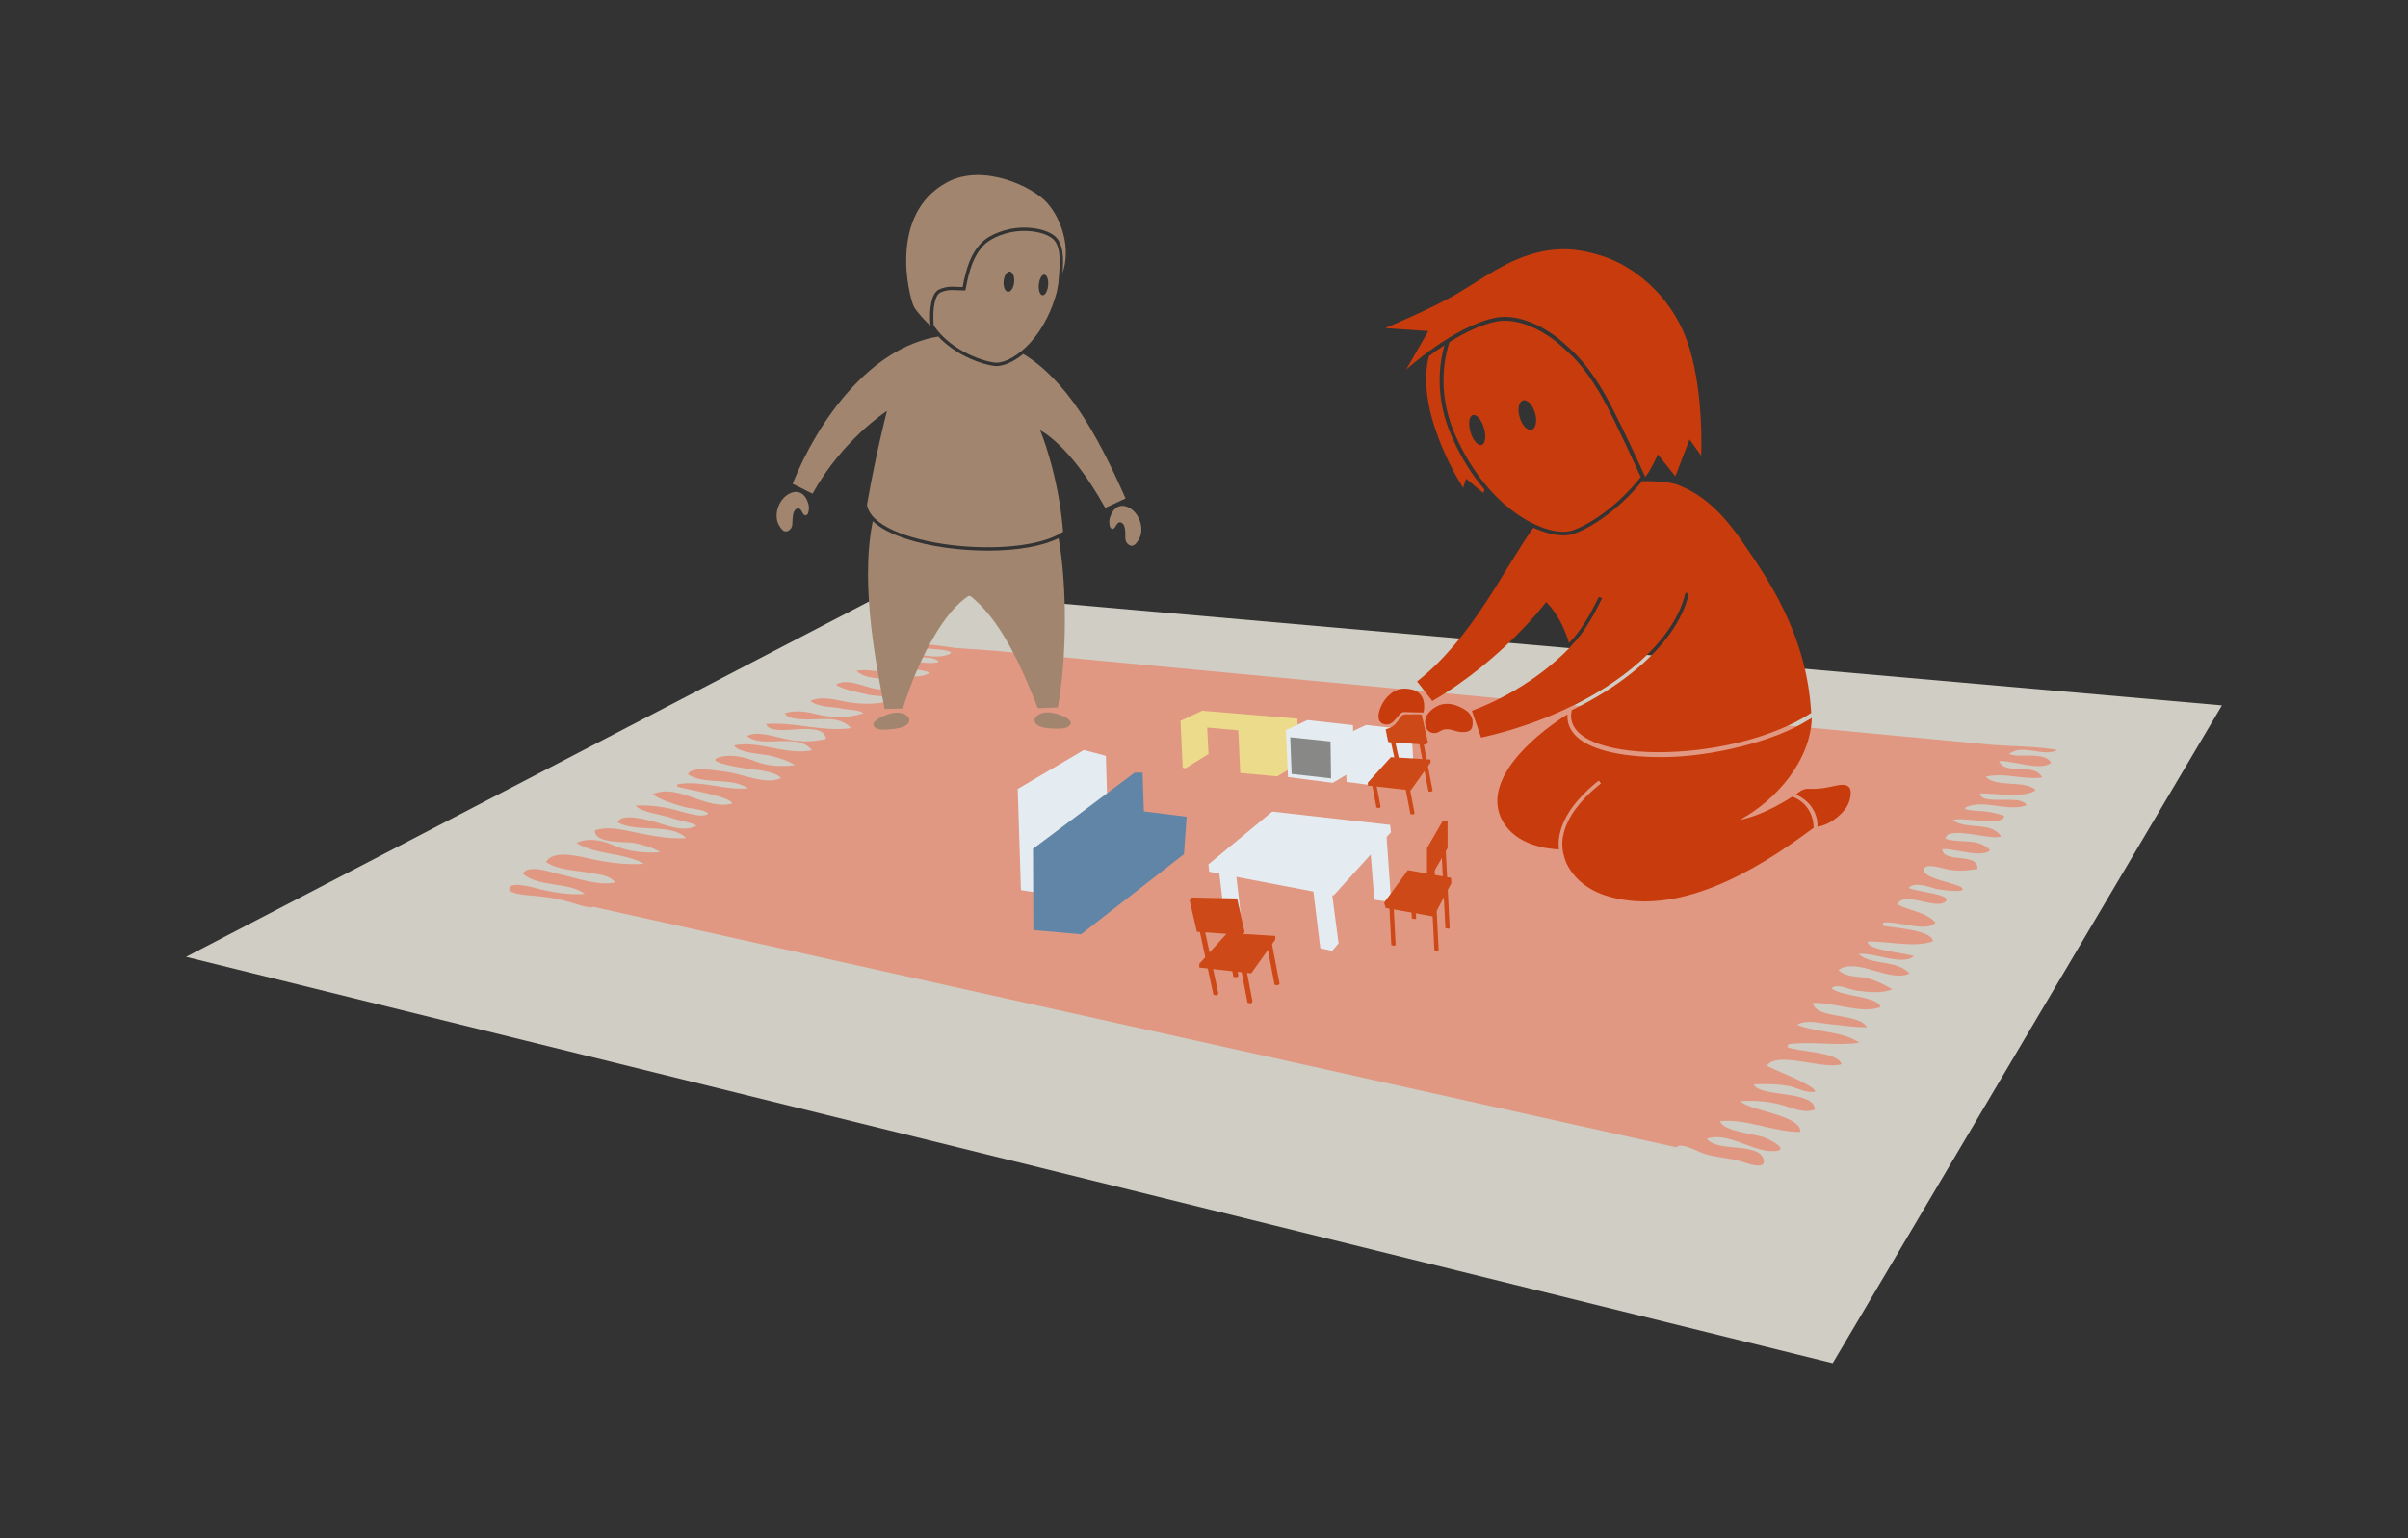 <?xml version="1.0" encoding="utf-8"?>
<!-- Generator: Adobe Illustrator 15.0.2, SVG Export Plug-In . SVG Version: 6.00 Build 0)  -->
<!DOCTYPE svg PUBLIC "-//W3C//DTD SVG 1.1//EN" "http://www.w3.org/Graphics/SVG/1.1/DTD/svg11.dtd">
<svg version="1.1" id="Layer_1" xmlns="http://www.w3.org/2000/svg" xmlns:xlink="http://www.w3.org/1999/xlink" x="0px" y="0px"
	 width="720px" height="460px" viewBox="0 0 720 460" enable-background="new 0 0 720 460" xml:space="preserve">
<rect x="0" y="0" width="720" height="460" fill="#333333" stroke="none"/>
<g>
	<g>
		<g>
			<polygon fill="#CFCDC4" points="664.367,210.938 547.979,407.679 55.633,286.147 267.098,176.099 			"/>
		</g>
		<path fill="#E19882" d="M613.297,228.153c-1.654-3.566-9.457-1.348-12.58-2.672c3.959-3.217,10.244,1.072,14.457-1.207
			c-6.152-1.105-12.842-1.041-19.133-1.506L297.745,194.63l-0.206,0.131c0.122-0.077,0.206-0.131,0.206-0.131
			c-3.887-0.277-7.773-0.555-11.66-0.83c-2.041-0.146-13.297-2.275-14.582-0.748c2.475,0.791,5.439,0.857,8.049,1.07
			c1.695,0.137,7.805,0.746,2.949,1.93c-4.365,1.064-10.035-1.301-14.703-1.029c2.01,3.289,10.338-0.014,12.938,2.879
			c-2.465,0.893-6.055-0.066-8.662-0.285c-1.699-0.145-6.787-1.475-8.297-0.789c-2.676,1.215,5.172,2.758,6.441,2.939
			c2.742,0.391,5.252,0.432,7.869,1.385c-5.371,3.408-15.588-1.797-21.977-0.551c3.664,3.762,11.855,1.035,15.668,4.191
			c-2.566,1.912-7.562,1.727-10.648,1.062c-2.877-0.619-8.422-3.182-11.182-1.055c2.492,1.559,6.686,2.217,9.59,2.912
			c2.473,0.592,6.01,0.211,8.15,1.531c-4.457,1.445-9.98,1.502-14.571,0.656c-3.252-0.598-7.681-1.871-10.829-0.266
			c2.727,2.035,6.588,1.596,9.82,2.322c1.846,0.414,4.57,0.225,6.062,1.326c-4.24,1.514-9.627,1.418-13.918,0.332
			c-3.225-0.814-6.406-1.344-9.639-0.287c1.74,2.945,11.35,1.322,14.527,1.82c2.158,0.338,3.969,1.02,5.334,2.6
			c-8.658,1.189-16.91-1.932-25.414-1.234c1.615,4.625,16.818-1.859,17.97,4.418c-4.536,1.156-8.671,0.914-13.171-0.154
			c-2.484-0.59-8.332-2.324-10.443-0.59c5.152,3.828,14.961-1.375,19.379,4.186c-8.115,1.555-15.301-2.965-23.285-1.494
			c0.934,2.268,8.482,2.562,10.916,3.139c2.377,0.564,5.438,1.52,7.332,2.859c-4.533,0.383-7.996,0.354-12.252-1.334
			c-2.865-1.133-6.578-1.951-9.76-1.26c-6.176,1.344,4.768,3.113,6.635,3.449c2.934,0.527,9.094,0.646,11.127,2.926
			c-4.258,2.279-12.074-1.416-16.656-1.879c-2.186-0.219-10.336-1.906-11.141,0.824c5.002,3.232,12.99,0.691,17.987,4.172
			c-7.407,0.576-13.866-2.508-21.163-1.229c0.014,0.162,0.018,0.555,0.002,0.711c2.291,0.754,16.238,2.965,16.365,5.049
			c-7.832,2.104-16-6.146-23.742-2.812c2.34,1.777,6.143,2.859,8.934,3.713c2.234,0.684,6.062,0.67,7.713,2.057
			c-1.619,1.795-8.822-0.904-11.168-1.393c-3.492-0.727-6.959-1.164-10.59-0.957c1.66,2.047,8.088,2.729,10.92,3.748
			c2.428,0.875,5.25,1.104,7.342,2.242c-4.135,2.221-9.094-0.262-13.25-1.311c-2.062-0.521-9.469-2.543-10.314,0.336
			c5.518,3.229,15.912,0.096,20.416,4.709c-5.336,0.348-10.217-0.711-15.398-1.752c-3.881-0.779-8.07-1.883-11.9-0.537
			c-0.094,4.133,9.258,3.225,11.734,3.734c2.379,0.488,5.961,1.436,7.834,2.801c-5.883,0.236-9.752-0.234-15.1-2.535
			c-3.004-1.291-7.129-1.707-9.982-0.266c6.031,3.695,14.061,2.803,20.25,6.242c-5.826,0.436-11.506-0.5-17.166-1.732
			c-3.162-0.688-10.18-2.396-12.17,1.209c3.476,2.416,8.992,2.455,13.037,3.229c2.42,0.463,6.096,0.605,7.596,2.873
			c-5.17,1.062-11.07-1.268-16.09-2.334c-2.533-0.537-9.971-3.346-11.447-0.273c4.568,4.064,13.916,2.398,18.516,6.057
			c-4.268,0.279-8.631-0.326-12.72-1.26c-1.647-0.375-8.591-2.576-9.735-0.756c-0.262,0.412-0.191,0.758,0.104,1.047
			c1.262,1.236,6.641,1.439,7.789,1.553c3.541,0.348,6.822,0.879,10.184,1.871c1.057,0.312,5.895,2.047,6.928,1.389l323.818,71.895
			c0,0,0.004-0.005,0,0c1.285-1.633,6.664,1.383,8.086,1.854c3.533,1.174,7.307,1.275,10.912,2.27
			c1.699,0.469,8.195,3.096,7.016-0.648c-1.574-4.992-13.889-1.959-16.881-6.018c5.783-2.166,13.123,3.443,18.967,3.691
			c6.475,0.275,1.021-3.004-1.826-4.092c-2.812-1.076-12.549-1.85-13.139-4.875c7.885-0.764,16.053,3.283,23.912,3.232
			c0.506-5.037-15.502-6.322-17.93-9.234c3.994-0.211,7.865,0.01,11.629,0.951c3.385,0.846,7.184,2.875,10.625,1.609
			c0.174-5.867-16.582-3.607-18.23-7.551c3.408-0.201,7.314-0.119,10.631,0.527c2.572,0.5,5.068,2.246,7.734,1.633
			c-0.004-2.086-14.697-7.348-14.373-7.811c3.131-4.475,17.021,1.439,22.266-0.4c-1.049-3.723-12.889-3.629-16.248-5.092
			c0.139-0.264,0.225-0.545,0.338-0.857c6.857-0.996,14.326,0.592,21.25-0.467c-5.182-3.559-12.75-2.979-18.615-5.35
			c2.535-1.596,6.256-0.564,9.234-0.26c3.898,0.4,7.549,0.967,11.623,1.033c-2.314-4.445-15.408-2.371-16.164-7.299
			c6.418-0.314,14.271,3.396,20.24,1.219c-0.76-3.287-11.959-3.143-14.658-5.602c1.49-1.617,5.332,0.383,7.367,0.658
			c3.27,0.443,7.709,1.021,10.838-0.416c-2.238-1.16-4.734-2.559-7.172-3.168c-3.307-0.826-6.207-0.172-8.967-2.498
			c5.268-4.064,15.299,3.824,21.248,1.006c-3.641-4.207-11.332-2.307-15.248-5.85c4.311-0.582,13.102,3.619,16.582,0.684
			c-2.502-1.096-13.848-1.645-13.896-4.367c5.979-0.264,13.807,1.951,19.562-0.107c-0.18-3.457-12.105-4.02-14.904-4.656
			c0.027-0.178,0.02-0.715,0.008-0.904c3.463-0.754,13.629,3.115,15.664-0.066c-2.982-3.172-7.576-3.391-11.34-5.381
			c1.467-4.141,10.891,1.295,13.965-0.594c3.908-2.398-9.545-3.314-10.641-4.432c2.088-1.898,6.045-0.186,8.32,0.398
			c0.268,0.068,9.068,1.475,7.688-0.299c-1.145-1.465-13.008-2.871-11.307-5.941c0.811-1.459,5.6,0.115,6.738,0.34
			c3.307,0.648,5.939,0.439,9.143-0.123c0.215-5.076-10.221-1.508-10.564-5.902c3.475-0.277,12.043,2.822,14.314,0.285
			c-3.885-3.814-8.666-1.854-13.312-3.391c0.176-4.135,13.865,0.619,16.562-0.693c-2.723-4.629-10.82-1.883-14.332-4.916
			c2.668-1.096,15.123,2.15,15.332-1.277c-2.361-0.705-4.457-1.275-6.932-1.389c-1.918-0.09-7.773-0.414-3.016-1.666
			c4.971-1.309,11.5,1.803,16.623-0.066c-1.619-3.506-13.721,0.316-13.906-3.553c3.869-0.107,13.664,1.582,16.664-1.041
			c-3.547-3.09-11.775-0.582-15.023-3.943c5.736-1.383,11.104,1.014,16.939,0.201c-2.578-4.68-10.852-0.396-12.922-4.875
			C601.928,227.368,609.984,230.671,613.297,228.153z"/>
		<g>
			<polygon fill="#EBDB8A" points="388.355,228.286 381.883,232.169 370.834,231.157 370.252,218.405 360.947,217.573 
				361.35,225.491 354.496,229.742 353.629,229.579 352.982,215.562 359.451,212.54 387.926,214.913 			"/>
			<polygon fill="#E4ECF2" points="404.967,230.228 398.494,234.11 385.119,232.384 384.475,218.362 390.943,215.345 
				404.531,216.854 			"/>
			<polygon fill="#888886" points="397.998,232.776 386.201,231.446 385.785,220.481 397.832,221.728 			"/>
			<polygon fill="#E4ECF2" points="422.723,230.347 416,235.569 402.627,233.843 401.98,219.823 408.451,216.804 422.039,218.313 
							"/>
			<polygon fill="#E4ECF2" points="313.799,267.536 331.445,252.993 330.668,226.04 324.076,224.294 304.299,235.931 
				305.268,266.181 			"/>
			<polygon fill="#6185A6" points="342.031,242.646 341.633,231.06 339.234,231.06 308.873,253.833 308.971,278.144 
				323.252,279.403 354.018,255.431 354.816,244.243 			"/>
			<g>
				<polygon fill="#E4ECF2" points="415.668,246.687 380.408,242.704 361.334,258.483 361.553,260.681 398.756,267.772 
					415.887,248.884 				"/>
				<polygon fill="#E4ECF2" points="371.42,277.378 369.732,279.065 366.611,278.216 364.416,259.765 369.332,259.159 				"/>
				<polygon fill="#E4ECF2" points="400.234,282.114 398.324,284.356 394.785,283.583 392.367,263.813 397.746,263.173 				"/>
				<polygon fill="#E4ECF2" points="415.809,267.507 414.039,269.521 410.926,269.073 409.385,249.526 414.451,248.323 				"/>
			</g>
			<g>
				<polygon fill="#CD4917" points="381.309,279.888 366.934,279.024 358.594,288.226 358.594,289.347 374.121,291.069 
					381.309,281.007 				"/>
				<polygon fill="#CD4917" points="372.146,278.763 369.908,268.69 356.396,268.401 355.695,269.243 357.883,278.669 
					371.449,279.603 				"/>
				<polygon fill="#CD4917" points="374.518,299.563 373.979,300.079 373.008,299.853 368.41,275.774 369.92,275.485 				"/>
				<polygon fill="#CD4917" points="382.605,294.204 382.119,294.663 381.098,294.491 378.482,280.782 379.988,280.493 				"/>
				<polygon fill="#CD4917" points="370.295,291.823 369.818,292.269 368.785,292.114 366.926,282.364 368.434,282.075 				"/>
				<polygon fill="#CD4917" points="364.326,297.194 363.664,297.685 362.818,297.483 357.885,274.632 359.393,274.343 				"/>
			</g>
			<g>
				<polygon fill="#CD4917" points="433.832,262.503 420.949,260.212 413.877,269.948 414.307,271.524 428.68,274.099 
					433.977,264.079 				"/>
				<polygon fill="#CD4917" points="431.398,245.466 426.676,253.628 426.676,261.786 428.105,261.786 432.83,253.628 
					432.83,245.466 				"/>
				<polygon fill="#CD4917" points="433.457,277.487 433.146,277.753 432.174,277.552 430.842,251.089 432.127,251.024 				"/>
				<polygon fill="#CD4917" points="430.164,284.073 429.83,284.421 428.879,284.138 427.545,257.673 428.834,257.608 				"/>
				<polygon fill="#CD4917" points="417.293,282.552 416.912,282.856 416.008,282.616 415.379,270.194 416.666,270.128 				"/>
				<polygon fill="#CD4917" points="423.436,274.624 423.123,274.88 422.15,274.69 421.523,262.269 422.811,262.202 				"/>
			</g>
			<g>
				<polygon fill="#CD4917" points="427.736,227.138 415.877,226.427 409,234.015 409,234.938 421.805,236.362 427.736,228.062 				
					"/>
				<path fill="#CD4917" d="M426.951,222.007l-1.846-8.307c-0.031-0.143-3.615-0.078-3.871-0.084
					c-0.998-0.02-1.662-0.115-2.369,0.688c-0.555,0.631-0.645,1.18-1.721,2.256c-1.344,1.346-2.355,1.246-2.838,1.619
					c0.201,0.389,0.623,3.732,0.879,3.75l11.189,0.77L426.951,222.007z"/>
				<polygon fill="#CD4917" points="428.363,236.442 427.926,236.786 427.117,236.683 423.324,216.825 424.568,216.585 				"/>
				<polygon fill="#CD4917" points="422.965,243.224 422.584,243.599 421.719,243.46 419.561,232.155 420.805,231.915 				"/>
				<polygon fill="#CD4917" points="412.812,241.263 412.482,241.663 411.566,241.499 410.031,233.46 411.275,233.222 				"/>
				<polygon fill="#CD4917" points="419.824,233.79 418.58,234.026 415.197,218.776 416.441,218.538 				"/>
			</g>
			<g>
				<g>
					<g>
						<g>
							<path fill="#C83B0C" d="M552.932,235.462c-1.918-2.094-5.424,0.76-12.354,0.434c-1.566-0.074-3.072,1.215-3.586,1.711
								c0,0,3.08,1.195,4.902,4.055c1.893,2.977,1.508,5.566,1.508,5.566c4.188-0.6,7.725-4.146,8.832-6.035
								C553.469,239.091,553.68,236.276,552.932,235.462z"/>
						</g>
					</g>
				</g>
				<g>
					<path fill="#C83B0C" d="M413.402,216.403c1.33,0.582,2.525,0.219,3.639-1.059c1.145-1.314,1.91-2.555,2.91-2.404
						c0.764,0.076,5.129,0.096,5.676,0.119c0.072-0.322,0.109-0.426,0.148-0.779c0.295-2.65-0.441-5.303-3.619-6.082
						c-3.502-0.859-5.996,0.387-8.016,2.99C412.531,211.261,411.049,215.374,413.402,216.403z"/>
				</g>
				<g>
					<g>
						<path fill="#C83B0C" d="M431.902,103.238c-1.67,1.092-3.223,2.189-4.598,3.213c-0.266,0.943-0.479,1.928-0.619,2.967
							c-2.203,16.631,10.803,36.459,10.803,36.459l0.887-2.719l5.152,4.285l0.342-1.047c-3.508-4.104-6.842-9.23-9.662-15.547
							C430.154,121.775,429.389,112.169,431.902,103.238z"/>
					</g>
					<g>
						<g>
							<path fill="#C83B0C" d="M447.082,95.042c8.148-1.66,17.033,4.344,20.34,7.434c1.893,1.77,6.018,4.662,11.725,14.193
								c4.266,7.125,12.707,25.816,12.799,25.959c1.57-1.827,3.764-6.749,3.764-6.749l5.225,6.564l4.238-11.033l3.49,4.85
								c0,0,0.973-20.379-4.43-34.881c-5.137-13.777-16.254-21.807-24.375-24.566c-6.738-2.295-13.148-3.201-20.875-1.123
								c-8.547,2.303-14.584,6.893-23.33,12.146c-6.969,4.188-21.471,10.283-21.471,10.283l12.898,0.869l-6.621,11.524
								C420.459,110.514,434.666,97.572,447.082,95.042z"/>
							<path fill="#C83B0C" d="M490.039,141.457c-5.471-12.029-9.465-20.172-11.877-24.197c-4.836-8.08-8.443-11.236-10.6-13.121
								c-0.348-0.307-0.658-0.576-0.926-0.826c-2.742-2.562-9.752-7.408-16.65-7.408c-0.922,0-1.822,0.088-2.678,0.262
								c-4.645,0.945-9.592,3.432-13.918,6.123c-2.697,8.451-2.541,18.232,1.863,28.094c10.406,23.301,28.18,30.385,34.729,28.301
								c5.086-1.619,13.736-7.316,20.615-16.037C490.539,142.558,490.535,142.545,490.039,141.457z M443.008,133.074
								c-1.109,0.324-2.604-1.408-3.332-3.881c-0.727-2.475-0.412-4.744,0.697-5.072c1.109-0.326,2.604,1.412,3.332,3.885
								C444.434,130.48,444.121,132.746,443.008,133.074z M455.391,119.736c1.264-0.371,2.867,1.291,3.582,3.711
								c0.711,2.422,0.266,4.686-1.002,5.061c-1.262,0.369-2.865-1.289-3.58-3.71C453.68,122.373,454.127,120.109,455.391,119.736z"
								/>
						</g>
					</g>
				</g>
				<g>
					<path fill="#C83B0C" d="M427.184,213.155c-1.186,1.309-1.354,3.115-0.668,4.625c0.652,1.439,2.451,1.793,3.576,1.141
						c0.625-0.359,1.186-0.688,1.914-0.799c0.891-0.137,1.768,0.039,2.619,0.311c1.023,0.326,2.064,0.555,3.152,0.494
						c0.877-0.047,1.615-0.266,2.082-0.83c0.441-0.533,0.506-1.564,0.48-2.23c-0.066-1.482-0.928-2.73-2.154-3.518
						C433.967,209.646,430.189,209.825,427.184,213.155z"/>
				</g>
				<g>
					<path fill="#C83B0C" d="M440.1,212.556l2.754,8.021c35.475-7.883,63.158-29.986,61.588-49.948
						c-0.467-5.944-7.818-11.916-14.307-8.135c-8.037,4.682-9.248,16.42-17.605,27.523
						C469.855,193.567,459.008,205.431,440.1,212.556z"/>
					<path fill="#C83B0C" d="M520.818,161.798c-7.693-11.143-13.797-14.594-18.936-16.729c-2.818-1.17-8.447-1.224-10.9-1.188
						c-6.92,8.549-15.51,14.189-20.672,15.834c-0.826,0.262-1.783,0.395-2.846,0.395c-2.438,0-5.555-0.715-8.979-2.295
						c-8.836,12.291-18.064,32.777-34.771,45.966l4.562,5.848c21.209-12.371,34.021-29.603,34.021-29.603s4.412,3.908,6.834,12.269
						c1.57-1.673,2.416-2.777,2.531-2.931c2.701-3.59,4.662-7.295,6.342-10.766c0.201-0.035,0.91,0.17,1.045,0.305
						c-1.758,3.672-3.633,7.275-6.521,11.113c-0.6,0.797-1.637,2.029-3.062,3.519c1.158,4.594,1.688,10.41,0.678,17.533
						c18.025-8.877,30.906-21.373,33.75-33.744c0.223-0.146,0.867,0.09,1.064,0.246c-1.811,7.889-7.555,15.992-16.738,23.404
						c-5.301,4.277-11.49,8.115-18.279,11.4c-0.027,0.168-0.049,0.33-0.078,0.5c-2.758,15.898,47.443,16.176,71.684,0.342
						C540.227,189.619,528.516,172.941,520.818,161.798z"/>
				</g>
				<path fill="#C83B0C" d="M540.945,242.421c-1.998-3.43-5.096-4.162-5.096-4.162s-8.189,5.527-15.572,6.896
					c11.148-6.115,21.045-17.838,21.459-30.453c-0.008-0.02-1.23,0.721-1.24,0.701c-9.844,6.23-28.725,11.006-43.66,11.006
					c-12.428,0-22.299-2.311-26.176-6.922c-1.469-1.744-2.131-3.719-1.975-5.881c-11.693,7.373-25.605,20.432-19.482,31.787
					c4.078,7.564,13.889,8.51,16.926,8.619c-0.332-2.895,0.242-5.709,1.732-8.836c2.738-5.762,8.49-10.445,10.188-11.744
					l0.658,0.859c-1.65,1.262-7.232,5.807-9.869,11.35c-2.084,4.383-2.264,8.113-0.512,12.43c1.605,3.373,5.176,7.961,13.02,10.129
					c20.436,5.65,42.85-7.076,60.938-20.652C542.283,247.548,542.383,244.886,540.945,242.421z"/>
			</g>
		</g>
	</g>
	<g>
		<g>
			<path fill="#A1856E" d="M340.361,161.575c-0.758,1.154-1.697,2.267-3.01,1.22c-1.162-0.924-0.824-2.256-0.881-3.516
				c-0.072-1.615-0.412-2.825-1.379-3.057c-1.303-0.314-1.482,2.089-2.484,1.941c-0.799-0.114-0.887-1.156-0.916-2.093
				c-0.025-1.014,0.504-2.269,0.975-3.017c1.029-1.637,2.621-2.14,4.299-1.518C340.59,152.877,342.539,158.271,340.361,161.575z"/>
			<path fill="#A1856E" d="M233.012,157.235c0.717,1.18,1.619,2.324,2.965,1.324c1.193-0.882,0.902-2.226,1.004-3.483
				c0.129-1.61,0.51-2.809,1.484-3.006c1.312-0.268,1.41,2.14,2.416,2.028c0.801-0.087,0.926-1.126,0.988-2.061
				c0.061-1.012-0.426-2.284-0.869-3.048c-0.973-1.672-2.545-2.23-4.242-1.668C233.088,148.535,230.952,153.859,233.012,157.235z"/>
			<path fill="#A1856E" d="M268.217,217.831c-1.502,0.252-4.963,0.732-6.223-0.028c-2.713-1.64,1.619-3.586,3.82-4.298
				C271.463,211.677,274.911,216.708,268.217,217.831z"/>
			<path fill="#A1856E" d="M313.158,217.744c1.512,0.156,4.998,0.424,6.207-0.416c2.605-1.801-1.838-3.476-4.078-4.051
				C309.535,211.804,306.406,217.038,313.158,217.744z"/>
		</g>
		<g>
			<g>
				<path fill="#A1856E" d="M295.342,164.66c-8.564,0-17.371-1.253-24.162-3.438c-4.588-1.476-8.01-3.285-10.191-5.348
					c-0.018,0.065-0.043,0.119-0.061,0.185c-3.975,19.496,1.611,45.225,3.576,55.951l5.449-0.123
					c4.705-15.063,12.504-29.449,19.971-33.849c8.691,6.871,14.589,18.997,20.39,33.742l5.973-0.225
					c2.75-14.968,2.799-36.412,0.234-50.607C311.67,163.351,304.273,164.66,295.342,164.66z"/>
			</g>
		</g>
	</g>
</g>
<g>
	<g>
		<path fill="#A1856E" d="M280.844,86.527c2.727-1.196,4.584-0.684,6.986-0.689c1.105-5.871,2.502-10.016,5.577-13.193
			c2.595-2.674,7.688-4.476,12.116-4.585c3.287-0.08,7.17,0.515,9.613,2.34c2.881,2.148,2.938,6.776,2.562,11.303
			c2.533-7.417-0.115-15.874-4.516-20.958c-4.26-4.922-19.292-12.093-30.08-6.213c-17.489,9.532-11.389,33.769-9.887,37.087
			c0.586,1.294,3.861,4.898,4.955,5.696C277.786,92.176,278.5,87.553,280.844,86.527z"/>
		<g>
			<path fill="#A1856E" d="M314.539,71.2c-1.828-1.365-4.904-2.148-8.439-2.148c-0.186,0-0.369,0.002-0.551,0.007
				c-4.316,0.106-9.121,1.907-11.421,4.28c-3.014,3.114-4.305,7.322-5.314,12.683l-0.191,0.815h-0.83
				c-0.582,0-1.125-0.027-1.65-0.055c-0.49-0.025-0.953-0.049-1.416-0.049c-0.92,0-2.054,0.084-3.479,0.709
				c-1.654,0.724-2.471,4.569-2.076,9.796l0.003,0.045c0.816,1.175,1.731,2.325,2.772,3.35c4.967,4.889,11.963,7.403,15.482,7.805
				c4.341,0.495,14.318-5.818,18.48-20.876c0.025-0.109,0.053-0.228,0.088-0.354l0.062-0.294c0.148-0.688,0.266-1.388,0.379-2.088
				l0.266-3.207C317.043,77.519,317.051,73.074,314.539,71.2z M303.24,84.369c-0.152,1.67-0.986,2.955-1.855,2.875
				c-0.871-0.083-1.453-1.5-1.3-3.168c0.156-1.668,0.988-2.956,1.857-2.876C302.812,81.281,303.395,82.699,303.24,84.369z
				 M313.391,85.347c-0.16,1.702-0.912,3.023-1.672,2.955c-0.77-0.071-1.264-1.508-1.107-3.213c0.16-1.704,0.908-3.026,1.674-2.956
				S313.545,83.642,313.391,85.347z"/>
			<path fill="#A1856E" d="M330.453,151.886l6.094-2.817c-8.832-20.114-17.867-35.454-30.572-43.228c0,0,0,0.001-0.002,0.002
				c-1.418,1.159-2.82,2.033-4.141,2.63c-0.088,0.041-0.178,0.084-0.266,0.122c-0.238,0.102-0.469,0.19-0.7,0.274
				c-0.155,0.057-0.31,0.109-0.464,0.158c-0.186,0.059-0.369,0.115-0.549,0.161c-0.205,0.053-0.402,0.093-0.6,0.13
				c-0.131,0.024-0.266,0.056-0.393,0.073c-0.324,0.046-0.641,0.074-0.938,0.074c-0.001,0-0.002,0-0.003,0h-0.001
				c-0.207,0-0.412-0.011-0.605-0.033c-3.572-0.408-10.801-2.898-16.07-8.086c-0.117-0.114-0.23-0.239-0.346-0.359
				c-0.113-0.117-0.227-0.229-0.338-0.35c-20.37,3.291-35.977,25.032-43.57,44.041l5.963,2.959c9-16.251,22.25-24.751,22.25-24.751
				s-3.301,12.665-5.965,28.024c1.711,12.341,45.06,17.065,58.632,8.117c-1.434-17.585-6.859-30.355-6.859-30.355
				S319.953,132.886,330.453,151.886z"/>
		</g>
	</g>
</g>
</svg>
